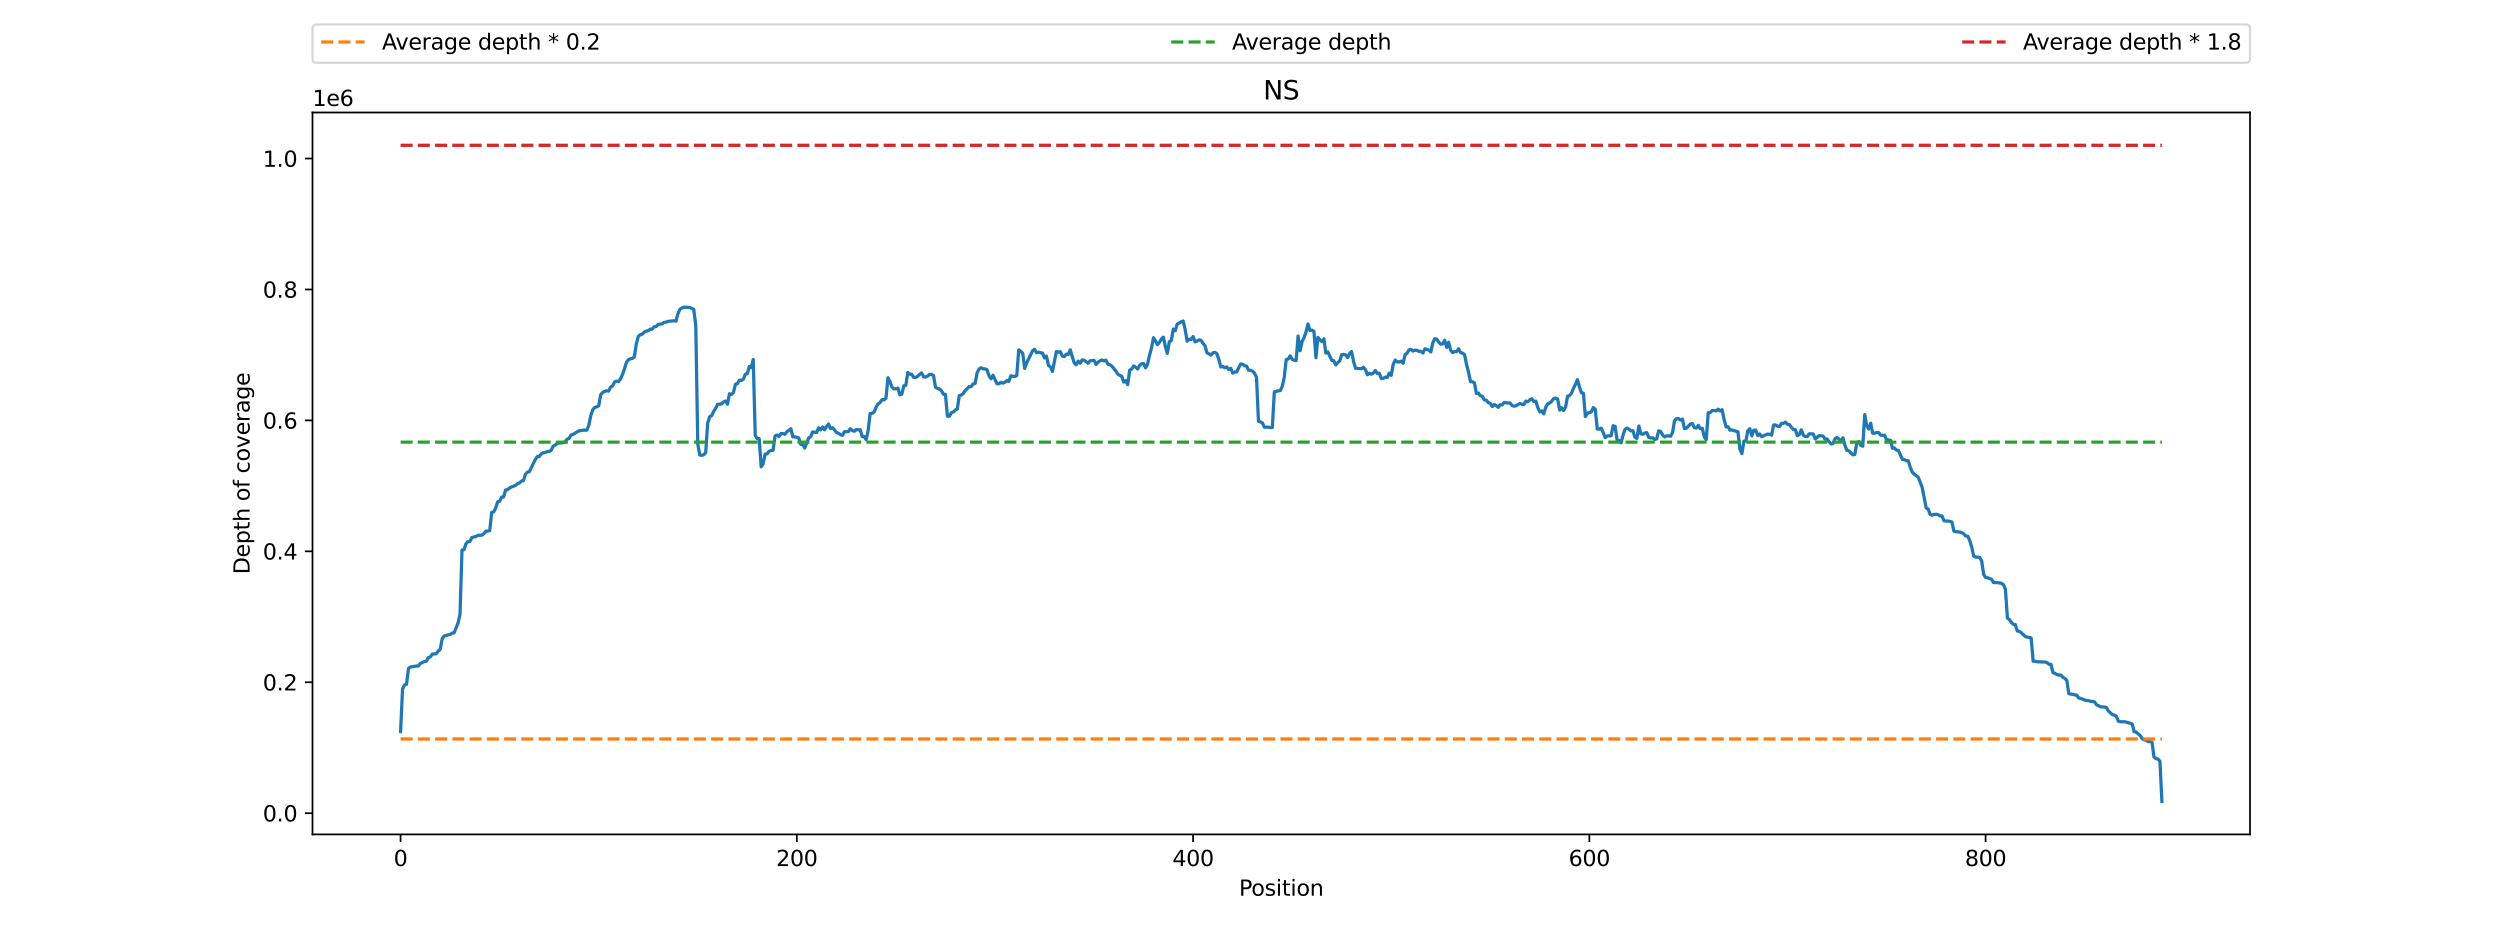 <?xml version="1.0" encoding="utf-8" standalone="no"?>
<!DOCTYPE svg PUBLIC "-//W3C//DTD SVG 1.1//EN"
  "http://www.w3.org/Graphics/SVG/1.1/DTD/svg11.dtd">
<svg xmlns:xlink="http://www.w3.org/1999/xlink" width="1152pt" height="432pt" viewBox="0 0 1152 432" xmlns="http://www.w3.org/2000/svg" version="1.1">
 <defs>
  <style type="text/css">*{stroke-linejoin: round; stroke-linecap: butt}</style>
 </defs>
 <g id="figure_1">
  <g id="patch_1">
   <path d="M 0 432 
L 1152 432 
L 1152 0 
L 0 0 
z
" style="fill: #ffffff"/>
  </g>
  <g id="axes_1">
   <g id="patch_2">
    <path d="M 144 384.48 
L 1036.8 384.48 
L 1036.8 51.84 
L 144 51.84 
z
" style="fill: #ffffff"/>
   </g>
   <g id="matplotlib.axis_1">
    <g id="xtick_1">
     <g id="line2d_1">
      <defs>
       <path id="madbc6faf8f" d="M 0 0 
L 0 3.5 
" style="stroke: #000000; stroke-width: 0.8"/>
      </defs>
      <g>
       <use xlink:href="#madbc6faf8f" x="184.582" y="384.48" style="stroke: #000000; stroke-width: 0.8"/>
      </g>
     </g>
     <g id="text_1">
      <!-- 0 -->
      <g transform="translate(181.401 399.078)scale(0.1 -0.1)">
       <defs>
        <path id="DejaVuSans-30" d="M 2034 4250 
Q 1547 4250 1301 3770 
Q 1056 3291 1056 2328 
Q 1056 1369 1301 889 
Q 1547 409 2034 409 
Q 2525 409 2770 889 
Q 3016 1369 3016 2328 
Q 3016 3291 2770 3770 
Q 2525 4250 2034 4250 
z
M 2034 4750 
Q 2819 4750 3233 4129 
Q 3647 3509 3647 2328 
Q 3647 1150 3233 529 
Q 2819 -91 2034 -91 
Q 1250 -91 836 529 
Q 422 1150 422 2328 
Q 422 3509 836 4129 
Q 1250 4750 2034 4750 
z
" transform="scale(0.016)"/>
       </defs>
       <use xlink:href="#DejaVuSans-30"/>
      </g>
     </g>
    </g>
    <g id="xtick_2">
     <g id="line2d_2">
      <g>
       <use xlink:href="#madbc6faf8f" x="367.177" y="384.48" style="stroke: #000000; stroke-width: 0.8"/>
      </g>
     </g>
     <g id="text_2">
      <!-- 200 -->
      <g transform="translate(357.633 399.078)scale(0.1 -0.1)">
       <defs>
        <path id="DejaVuSans-32" d="M 1228 531 
L 3431 531 
L 3431 0 
L 469 0 
L 469 531 
Q 828 903 1448 1529 
Q 2069 2156 2228 2338 
Q 2531 2678 2651 2914 
Q 2772 3150 2772 3378 
Q 2772 3750 2511 3984 
Q 2250 4219 1831 4219 
Q 1534 4219 1204 4116 
Q 875 4013 500 3803 
L 500 4441 
Q 881 4594 1212 4672 
Q 1544 4750 1819 4750 
Q 2544 4750 2975 4387 
Q 3406 4025 3406 3419 
Q 3406 3131 3298 2873 
Q 3191 2616 2906 2266 
Q 2828 2175 2409 1742 
Q 1991 1309 1228 531 
z
" transform="scale(0.016)"/>
       </defs>
       <use xlink:href="#DejaVuSans-32"/>
       <use xlink:href="#DejaVuSans-30" x="63.623"/>
       <use xlink:href="#DejaVuSans-30" x="127.246"/>
      </g>
     </g>
    </g>
    <g id="xtick_3">
     <g id="line2d_3">
      <g>
       <use xlink:href="#madbc6faf8f" x="549.773" y="384.48" style="stroke: #000000; stroke-width: 0.8"/>
      </g>
     </g>
     <g id="text_3">
      <!-- 400 -->
      <g transform="translate(540.229 399.078)scale(0.1 -0.1)">
       <defs>
        <path id="DejaVuSans-34" d="M 2419 4116 
L 825 1625 
L 2419 1625 
L 2419 4116 
z
M 2253 4666 
L 3047 4666 
L 3047 1625 
L 3713 1625 
L 3713 1100 
L 3047 1100 
L 3047 0 
L 2419 0 
L 2419 1100 
L 313 1100 
L 313 1709 
L 2253 4666 
z
" transform="scale(0.016)"/>
       </defs>
       <use xlink:href="#DejaVuSans-34"/>
       <use xlink:href="#DejaVuSans-30" x="63.623"/>
       <use xlink:href="#DejaVuSans-30" x="127.246"/>
      </g>
     </g>
    </g>
    <g id="xtick_4">
     <g id="line2d_4">
      <g>
       <use xlink:href="#madbc6faf8f" x="732.368" y="384.48" style="stroke: #000000; stroke-width: 0.8"/>
      </g>
     </g>
     <g id="text_4">
      <!-- 600 -->
      <g transform="translate(722.824 399.078)scale(0.1 -0.1)">
       <defs>
        <path id="DejaVuSans-36" d="M 2113 2584 
Q 1688 2584 1439 2293 
Q 1191 2003 1191 1497 
Q 1191 994 1439 701 
Q 1688 409 2113 409 
Q 2538 409 2786 701 
Q 3034 994 3034 1497 
Q 3034 2003 2786 2293 
Q 2538 2584 2113 2584 
z
M 3366 4563 
L 3366 3988 
Q 3128 4100 2886 4159 
Q 2644 4219 2406 4219 
Q 1781 4219 1451 3797 
Q 1122 3375 1075 2522 
Q 1259 2794 1537 2939 
Q 1816 3084 2150 3084 
Q 2853 3084 3261 2657 
Q 3669 2231 3669 1497 
Q 3669 778 3244 343 
Q 2819 -91 2113 -91 
Q 1303 -91 875 529 
Q 447 1150 447 2328 
Q 447 3434 972 4092 
Q 1497 4750 2381 4750 
Q 2619 4750 2861 4703 
Q 3103 4656 3366 4563 
z
" transform="scale(0.016)"/>
       </defs>
       <use xlink:href="#DejaVuSans-36"/>
       <use xlink:href="#DejaVuSans-30" x="63.623"/>
       <use xlink:href="#DejaVuSans-30" x="127.246"/>
      </g>
     </g>
    </g>
    <g id="xtick_5">
     <g id="line2d_5">
      <g>
       <use xlink:href="#madbc6faf8f" x="914.963" y="384.48" style="stroke: #000000; stroke-width: 0.8"/>
      </g>
     </g>
     <g id="text_5">
      <!-- 800 -->
      <g transform="translate(905.419 399.078)scale(0.1 -0.1)">
       <defs>
        <path id="DejaVuSans-38" d="M 2034 2216 
Q 1584 2216 1326 1975 
Q 1069 1734 1069 1313 
Q 1069 891 1326 650 
Q 1584 409 2034 409 
Q 2484 409 2743 651 
Q 3003 894 3003 1313 
Q 3003 1734 2745 1975 
Q 2488 2216 2034 2216 
z
M 1403 2484 
Q 997 2584 770 2862 
Q 544 3141 544 3541 
Q 544 4100 942 4425 
Q 1341 4750 2034 4750 
Q 2731 4750 3128 4425 
Q 3525 4100 3525 3541 
Q 3525 3141 3298 2862 
Q 3072 2584 2669 2484 
Q 3125 2378 3379 2068 
Q 3634 1759 3634 1313 
Q 3634 634 3220 271 
Q 2806 -91 2034 -91 
Q 1263 -91 848 271 
Q 434 634 434 1313 
Q 434 1759 690 2068 
Q 947 2378 1403 2484 
z
M 1172 3481 
Q 1172 3119 1398 2916 
Q 1625 2713 2034 2713 
Q 2441 2713 2670 2916 
Q 2900 3119 2900 3481 
Q 2900 3844 2670 4047 
Q 2441 4250 2034 4250 
Q 1625 4250 1398 4047 
Q 1172 3844 1172 3481 
z
" transform="scale(0.016)"/>
       </defs>
       <use xlink:href="#DejaVuSans-38"/>
       <use xlink:href="#DejaVuSans-30" x="63.623"/>
       <use xlink:href="#DejaVuSans-30" x="127.246"/>
      </g>
     </g>
    </g>
    <g id="text_6">
     <!-- Position -->
     <g transform="translate(570.936 412.757)scale(0.1 -0.1)">
      <defs>
       <path id="DejaVuSans-50" d="M 1259 4147 
L 1259 2394 
L 2053 2394 
Q 2494 2394 2734 2622 
Q 2975 2850 2975 3272 
Q 2975 3691 2734 3919 
Q 2494 4147 2053 4147 
L 1259 4147 
z
M 628 4666 
L 2053 4666 
Q 2838 4666 3239 4311 
Q 3641 3956 3641 3272 
Q 3641 2581 3239 2228 
Q 2838 1875 2053 1875 
L 1259 1875 
L 1259 0 
L 628 0 
L 628 4666 
z
" transform="scale(0.016)"/>
       <path id="DejaVuSans-6f" d="M 1959 3097 
Q 1497 3097 1228 2736 
Q 959 2375 959 1747 
Q 959 1119 1226 758 
Q 1494 397 1959 397 
Q 2419 397 2687 759 
Q 2956 1122 2956 1747 
Q 2956 2369 2687 2733 
Q 2419 3097 1959 3097 
z
M 1959 3584 
Q 2709 3584 3137 3096 
Q 3566 2609 3566 1747 
Q 3566 888 3137 398 
Q 2709 -91 1959 -91 
Q 1206 -91 779 398 
Q 353 888 353 1747 
Q 353 2609 779 3096 
Q 1206 3584 1959 3584 
z
" transform="scale(0.016)"/>
       <path id="DejaVuSans-73" d="M 2834 3397 
L 2834 2853 
Q 2591 2978 2328 3040 
Q 2066 3103 1784 3103 
Q 1356 3103 1142 2972 
Q 928 2841 928 2578 
Q 928 2378 1081 2264 
Q 1234 2150 1697 2047 
L 1894 2003 
Q 2506 1872 2764 1633 
Q 3022 1394 3022 966 
Q 3022 478 2636 193 
Q 2250 -91 1575 -91 
Q 1294 -91 989 -36 
Q 684 19 347 128 
L 347 722 
Q 666 556 975 473 
Q 1284 391 1588 391 
Q 1994 391 2212 530 
Q 2431 669 2431 922 
Q 2431 1156 2273 1281 
Q 2116 1406 1581 1522 
L 1381 1569 
Q 847 1681 609 1914 
Q 372 2147 372 2553 
Q 372 3047 722 3315 
Q 1072 3584 1716 3584 
Q 2034 3584 2315 3537 
Q 2597 3491 2834 3397 
z
" transform="scale(0.016)"/>
       <path id="DejaVuSans-69" d="M 603 3500 
L 1178 3500 
L 1178 0 
L 603 0 
L 603 3500 
z
M 603 4863 
L 1178 4863 
L 1178 4134 
L 603 4134 
L 603 4863 
z
" transform="scale(0.016)"/>
       <path id="DejaVuSans-74" d="M 1172 4494 
L 1172 3500 
L 2356 3500 
L 2356 3053 
L 1172 3053 
L 1172 1153 
Q 1172 725 1289 603 
Q 1406 481 1766 481 
L 2356 481 
L 2356 0 
L 1766 0 
Q 1100 0 847 248 
Q 594 497 594 1153 
L 594 3053 
L 172 3053 
L 172 3500 
L 594 3500 
L 594 4494 
L 1172 4494 
z
" transform="scale(0.016)"/>
       <path id="DejaVuSans-6e" d="M 3513 2113 
L 3513 0 
L 2938 0 
L 2938 2094 
Q 2938 2591 2744 2837 
Q 2550 3084 2163 3084 
Q 1697 3084 1428 2787 
Q 1159 2491 1159 1978 
L 1159 0 
L 581 0 
L 581 3500 
L 1159 3500 
L 1159 2956 
Q 1366 3272 1645 3428 
Q 1925 3584 2291 3584 
Q 2894 3584 3203 3211 
Q 3513 2838 3513 2113 
z
" transform="scale(0.016)"/>
      </defs>
      <use xlink:href="#DejaVuSans-50"/>
      <use xlink:href="#DejaVuSans-6f" x="56.678"/>
      <use xlink:href="#DejaVuSans-73" x="117.859"/>
      <use xlink:href="#DejaVuSans-69" x="169.959"/>
      <use xlink:href="#DejaVuSans-74" x="197.742"/>
      <use xlink:href="#DejaVuSans-69" x="236.951"/>
      <use xlink:href="#DejaVuSans-6f" x="264.734"/>
      <use xlink:href="#DejaVuSans-6e" x="325.916"/>
     </g>
    </g>
   </g>
   <g id="matplotlib.axis_2">
    <g id="ytick_1">
     <g id="line2d_6">
      <defs>
       <path id="m7154c85d6d" d="M 0 0 
L -3.5 0 
" style="stroke: #000000; stroke-width: 0.8"/>
      </defs>
      <g>
       <use xlink:href="#m7154c85d6d" x="144" y="374.708" style="stroke: #000000; stroke-width: 0.8"/>
      </g>
     </g>
     <g id="text_7">
      <!-- 0.0 -->
      <g transform="translate(121.097 378.507)scale(0.1 -0.1)">
       <defs>
        <path id="DejaVuSans-2e" d="M 684 794 
L 1344 794 
L 1344 0 
L 684 0 
L 684 794 
z
" transform="scale(0.016)"/>
       </defs>
       <use xlink:href="#DejaVuSans-30"/>
       <use xlink:href="#DejaVuSans-2e" x="63.623"/>
       <use xlink:href="#DejaVuSans-30" x="95.41"/>
      </g>
     </g>
    </g>
    <g id="ytick_2">
     <g id="line2d_7">
      <g>
       <use xlink:href="#m7154c85d6d" x="144" y="314.377" style="stroke: #000000; stroke-width: 0.8"/>
      </g>
     </g>
     <g id="text_8">
      <!-- 0.2 -->
      <g transform="translate(121.097 318.176)scale(0.1 -0.1)">
       <use xlink:href="#DejaVuSans-30"/>
       <use xlink:href="#DejaVuSans-2e" x="63.623"/>
       <use xlink:href="#DejaVuSans-32" x="95.41"/>
      </g>
     </g>
    </g>
    <g id="ytick_3">
     <g id="line2d_8">
      <g>
       <use xlink:href="#m7154c85d6d" x="144" y="254.046" style="stroke: #000000; stroke-width: 0.8"/>
      </g>
     </g>
     <g id="text_9">
      <!-- 0.4 -->
      <g transform="translate(121.097 257.845)scale(0.1 -0.1)">
       <use xlink:href="#DejaVuSans-30"/>
       <use xlink:href="#DejaVuSans-2e" x="63.623"/>
       <use xlink:href="#DejaVuSans-34" x="95.41"/>
      </g>
     </g>
    </g>
    <g id="ytick_4">
     <g id="line2d_9">
      <g>
       <use xlink:href="#m7154c85d6d" x="144" y="193.715" style="stroke: #000000; stroke-width: 0.8"/>
      </g>
     </g>
     <g id="text_10">
      <!-- 0.6 -->
      <g transform="translate(121.097 197.514)scale(0.1 -0.1)">
       <use xlink:href="#DejaVuSans-30"/>
       <use xlink:href="#DejaVuSans-2e" x="63.623"/>
       <use xlink:href="#DejaVuSans-36" x="95.41"/>
      </g>
     </g>
    </g>
    <g id="ytick_5">
     <g id="line2d_10">
      <g>
       <use xlink:href="#m7154c85d6d" x="144" y="133.384" style="stroke: #000000; stroke-width: 0.8"/>
      </g>
     </g>
     <g id="text_11">
      <!-- 0.8 -->
      <g transform="translate(121.097 137.183)scale(0.1 -0.1)">
       <use xlink:href="#DejaVuSans-30"/>
       <use xlink:href="#DejaVuSans-2e" x="63.623"/>
       <use xlink:href="#DejaVuSans-38" x="95.41"/>
      </g>
     </g>
    </g>
    <g id="ytick_6">
     <g id="line2d_11">
      <g>
       <use xlink:href="#m7154c85d6d" x="144" y="73.053" style="stroke: #000000; stroke-width: 0.8"/>
      </g>
     </g>
     <g id="text_12">
      <!-- 1.0 -->
      <g transform="translate(121.097 76.852)scale(0.1 -0.1)">
       <defs>
        <path id="DejaVuSans-31" d="M 794 531 
L 1825 531 
L 1825 4091 
L 703 3866 
L 703 4441 
L 1819 4666 
L 2450 4666 
L 2450 531 
L 3481 531 
L 3481 0 
L 794 0 
L 794 531 
z
" transform="scale(0.016)"/>
       </defs>
       <use xlink:href="#DejaVuSans-31"/>
       <use xlink:href="#DejaVuSans-2e" x="63.623"/>
       <use xlink:href="#DejaVuSans-30" x="95.41"/>
      </g>
     </g>
    </g>
    <g id="text_13">
     <!-- Depth of coverage -->
     <g transform="translate(115.017 264.602)rotate(-90)scale(0.1 -0.1)">
      <defs>
       <path id="DejaVuSans-44" d="M 1259 4147 
L 1259 519 
L 2022 519 
Q 2988 519 3436 956 
Q 3884 1394 3884 2338 
Q 3884 3275 3436 3711 
Q 2988 4147 2022 4147 
L 1259 4147 
z
M 628 4666 
L 1925 4666 
Q 3281 4666 3915 4102 
Q 4550 3538 4550 2338 
Q 4550 1131 3912 565 
Q 3275 0 1925 0 
L 628 0 
L 628 4666 
z
" transform="scale(0.016)"/>
       <path id="DejaVuSans-65" d="M 3597 1894 
L 3597 1613 
L 953 1613 
Q 991 1019 1311 708 
Q 1631 397 2203 397 
Q 2534 397 2845 478 
Q 3156 559 3463 722 
L 3463 178 
Q 3153 47 2828 -22 
Q 2503 -91 2169 -91 
Q 1331 -91 842 396 
Q 353 884 353 1716 
Q 353 2575 817 3079 
Q 1281 3584 2069 3584 
Q 2775 3584 3186 3129 
Q 3597 2675 3597 1894 
z
M 3022 2063 
Q 3016 2534 2758 2815 
Q 2500 3097 2075 3097 
Q 1594 3097 1305 2825 
Q 1016 2553 972 2059 
L 3022 2063 
z
" transform="scale(0.016)"/>
       <path id="DejaVuSans-70" d="M 1159 525 
L 1159 -1331 
L 581 -1331 
L 581 3500 
L 1159 3500 
L 1159 2969 
Q 1341 3281 1617 3432 
Q 1894 3584 2278 3584 
Q 2916 3584 3314 3078 
Q 3713 2572 3713 1747 
Q 3713 922 3314 415 
Q 2916 -91 2278 -91 
Q 1894 -91 1617 61 
Q 1341 213 1159 525 
z
M 3116 1747 
Q 3116 2381 2855 2742 
Q 2594 3103 2138 3103 
Q 1681 3103 1420 2742 
Q 1159 2381 1159 1747 
Q 1159 1113 1420 752 
Q 1681 391 2138 391 
Q 2594 391 2855 752 
Q 3116 1113 3116 1747 
z
" transform="scale(0.016)"/>
       <path id="DejaVuSans-68" d="M 3513 2113 
L 3513 0 
L 2938 0 
L 2938 2094 
Q 2938 2591 2744 2837 
Q 2550 3084 2163 3084 
Q 1697 3084 1428 2787 
Q 1159 2491 1159 1978 
L 1159 0 
L 581 0 
L 581 4863 
L 1159 4863 
L 1159 2956 
Q 1366 3272 1645 3428 
Q 1925 3584 2291 3584 
Q 2894 3584 3203 3211 
Q 3513 2838 3513 2113 
z
" transform="scale(0.016)"/>
       <path id="DejaVuSans-20" transform="scale(0.016)"/>
       <path id="DejaVuSans-66" d="M 2375 4863 
L 2375 4384 
L 1825 4384 
Q 1516 4384 1395 4259 
Q 1275 4134 1275 3809 
L 1275 3500 
L 2222 3500 
L 2222 3053 
L 1275 3053 
L 1275 0 
L 697 0 
L 697 3053 
L 147 3053 
L 147 3500 
L 697 3500 
L 697 3744 
Q 697 4328 969 4595 
Q 1241 4863 1831 4863 
L 2375 4863 
z
" transform="scale(0.016)"/>
       <path id="DejaVuSans-63" d="M 3122 3366 
L 3122 2828 
Q 2878 2963 2633 3030 
Q 2388 3097 2138 3097 
Q 1578 3097 1268 2742 
Q 959 2388 959 1747 
Q 959 1106 1268 751 
Q 1578 397 2138 397 
Q 2388 397 2633 464 
Q 2878 531 3122 666 
L 3122 134 
Q 2881 22 2623 -34 
Q 2366 -91 2075 -91 
Q 1284 -91 818 406 
Q 353 903 353 1747 
Q 353 2603 823 3093 
Q 1294 3584 2113 3584 
Q 2378 3584 2631 3529 
Q 2884 3475 3122 3366 
z
" transform="scale(0.016)"/>
       <path id="DejaVuSans-76" d="M 191 3500 
L 800 3500 
L 1894 563 
L 2988 3500 
L 3597 3500 
L 2284 0 
L 1503 0 
L 191 3500 
z
" transform="scale(0.016)"/>
       <path id="DejaVuSans-72" d="M 2631 2963 
Q 2534 3019 2420 3045 
Q 2306 3072 2169 3072 
Q 1681 3072 1420 2755 
Q 1159 2438 1159 1844 
L 1159 0 
L 581 0 
L 581 3500 
L 1159 3500 
L 1159 2956 
Q 1341 3275 1631 3429 
Q 1922 3584 2338 3584 
Q 2397 3584 2469 3576 
Q 2541 3569 2628 3553 
L 2631 2963 
z
" transform="scale(0.016)"/>
       <path id="DejaVuSans-61" d="M 2194 1759 
Q 1497 1759 1228 1600 
Q 959 1441 959 1056 
Q 959 750 1161 570 
Q 1363 391 1709 391 
Q 2188 391 2477 730 
Q 2766 1069 2766 1631 
L 2766 1759 
L 2194 1759 
z
M 3341 1997 
L 3341 0 
L 2766 0 
L 2766 531 
Q 2569 213 2275 61 
Q 1981 -91 1556 -91 
Q 1019 -91 701 211 
Q 384 513 384 1019 
Q 384 1609 779 1909 
Q 1175 2209 1959 2209 
L 2766 2209 
L 2766 2266 
Q 2766 2663 2505 2880 
Q 2244 3097 1772 3097 
Q 1472 3097 1187 3025 
Q 903 2953 641 2809 
L 641 3341 
Q 956 3463 1253 3523 
Q 1550 3584 1831 3584 
Q 2591 3584 2966 3190 
Q 3341 2797 3341 1997 
z
" transform="scale(0.016)"/>
       <path id="DejaVuSans-67" d="M 2906 1791 
Q 2906 2416 2648 2759 
Q 2391 3103 1925 3103 
Q 1463 3103 1205 2759 
Q 947 2416 947 1791 
Q 947 1169 1205 825 
Q 1463 481 1925 481 
Q 2391 481 2648 825 
Q 2906 1169 2906 1791 
z
M 3481 434 
Q 3481 -459 3084 -895 
Q 2688 -1331 1869 -1331 
Q 1566 -1331 1297 -1286 
Q 1028 -1241 775 -1147 
L 775 -588 
Q 1028 -725 1275 -790 
Q 1522 -856 1778 -856 
Q 2344 -856 2625 -561 
Q 2906 -266 2906 331 
L 2906 616 
Q 2728 306 2450 153 
Q 2172 0 1784 0 
Q 1141 0 747 490 
Q 353 981 353 1791 
Q 353 2603 747 3093 
Q 1141 3584 1784 3584 
Q 2172 3584 2450 3431 
Q 2728 3278 2906 2969 
L 2906 3500 
L 3481 3500 
L 3481 434 
z
" transform="scale(0.016)"/>
      </defs>
      <use xlink:href="#DejaVuSans-44"/>
      <use xlink:href="#DejaVuSans-65" x="77.002"/>
      <use xlink:href="#DejaVuSans-70" x="138.525"/>
      <use xlink:href="#DejaVuSans-74" x="202.002"/>
      <use xlink:href="#DejaVuSans-68" x="241.211"/>
      <use xlink:href="#DejaVuSans-20" x="304.59"/>
      <use xlink:href="#DejaVuSans-6f" x="336.377"/>
      <use xlink:href="#DejaVuSans-66" x="397.559"/>
      <use xlink:href="#DejaVuSans-20" x="432.764"/>
      <use xlink:href="#DejaVuSans-63" x="464.551"/>
      <use xlink:href="#DejaVuSans-6f" x="519.531"/>
      <use xlink:href="#DejaVuSans-76" x="580.713"/>
      <use xlink:href="#DejaVuSans-65" x="639.893"/>
      <use xlink:href="#DejaVuSans-72" x="701.416"/>
      <use xlink:href="#DejaVuSans-61" x="742.529"/>
      <use xlink:href="#DejaVuSans-67" x="803.809"/>
      <use xlink:href="#DejaVuSans-65" x="867.285"/>
     </g>
    </g>
    <g id="text_14">
     <!-- 1e6 -->
     <g transform="translate(144 48.84)scale(0.1 -0.1)">
      <use xlink:href="#DejaVuSans-31"/>
      <use xlink:href="#DejaVuSans-65" x="63.623"/>
      <use xlink:href="#DejaVuSans-36" x="125.146"/>
     </g>
    </g>
   </g>
   <g id="line2d_12">
    <path d="M 184.582 337.123 
L 185.495 317.519 
L 186.408 315.609 
L 187.321 315.326 
L 188.234 308.02 
L 189.147 307.354 
L 191.886 306.925 
L 192.799 306.836 
L 193.712 305.696 
L 195.538 304.856 
L 196.451 304.707 
L 197.363 303.101 
L 198.276 302.736 
L 199.189 301.424 
L 201.015 301.242 
L 201.928 300.037 
L 202.841 299.249 
L 203.754 294.356 
L 204.667 293.076 
L 205.58 292.882 
L 206.493 292.528 
L 207.406 292.372 
L 208.319 291.731 
L 209.232 291.619 
L 211.058 287.127 
L 211.971 283.068 
L 212.884 253.472 
L 213.797 253.314 
L 214.71 250.539 
L 215.623 249.598 
L 216.536 249.482 
L 217.449 247.67 
L 219.275 247.245 
L 220.188 246.68 
L 222.014 246.627 
L 222.927 245.94 
L 223.84 244.821 
L 225.666 244.546 
L 226.579 236.066 
L 227.492 235.903 
L 228.405 234.076 
L 229.318 231.26 
L 230.231 230.973 
L 231.144 229.052 
L 232.057 229.027 
L 232.97 225.759 
L 233.883 225.67 
L 234.796 224.854 
L 235.709 224.355 
L 237.534 223.731 
L 238.447 222.904 
L 239.36 222.538 
L 240.273 221.667 
L 241.186 221.486 
L 242.099 218.551 
L 243.012 217.563 
L 243.925 217.367 
L 245.751 213.585 
L 246.664 211.736 
L 247.577 210.448 
L 248.49 210.326 
L 249.403 209.158 
L 250.316 208.625 
L 251.229 208.492 
L 252.142 208.098 
L 253.055 208.04 
L 253.968 207.513 
L 254.881 205.595 
L 255.794 205.111 
L 256.707 204.398 
L 257.62 204.158 
L 258.533 204.133 
L 260.359 203.769 
L 261.272 202.362 
L 262.185 202.063 
L 263.098 200.524 
L 264.011 200.157 
L 266.75 198.551 
L 268.576 198.238 
L 270.402 198.212 
L 271.315 196.019 
L 272.228 191.502 
L 273.141 188.792 
L 274.054 187.784 
L 274.967 187.485 
L 275.879 187.006 
L 276.792 181.869 
L 277.705 180.861 
L 278.618 180.366 
L 279.531 180.041 
L 280.444 180.222 
L 281.357 178.407 
L 282.27 177.806 
L 283.183 176.016 
L 284.096 175.617 
L 285.009 175.837 
L 285.922 174.578 
L 286.835 172.59 
L 287.748 170.015 
L 288.661 166.959 
L 289.574 165.75 
L 290.487 165.33 
L 291.4 165.173 
L 292.313 164.433 
L 293.226 158.466 
L 294.139 154.996 
L 295.052 154.216 
L 295.965 153.971 
L 296.878 153.025 
L 297.791 152.566 
L 298.704 152.369 
L 299.617 151.693 
L 300.53 151.674 
L 301.443 150.559 
L 302.356 150.468 
L 303.269 149.442 
L 305.095 149.26 
L 306.008 148.552 
L 306.921 148.455 
L 307.834 148.102 
L 310.573 147.795 
L 311.486 147.997 
L 312.399 144.488 
L 313.312 142.567 
L 314.225 141.896 
L 315.137 141.539 
L 317.876 141.689 
L 318.789 142.094 
L 319.702 142.669 
L 320.615 150.05 
L 321.528 204.477 
L 322.441 209.637 
L 323.354 209.821 
L 324.267 209.539 
L 325.18 208.592 
L 326.093 194.975 
L 327.006 192.042 
L 327.919 191.549 
L 328.832 189.618 
L 329.745 188.174 
L 330.658 186.336 
L 332.484 186.133 
L 333.397 185.227 
L 334.31 184.788 
L 335.223 186.235 
L 336.136 181.439 
L 337.049 181.804 
L 337.962 180.871 
L 338.875 177.069 
L 339.788 176.825 
L 340.701 175.181 
L 341.614 175.308 
L 342.527 174.742 
L 343.44 172.46 
L 344.353 172.163 
L 345.266 168.886 
L 346.179 169.379 
L 347.092 165.627 
L 348.005 200.622 
L 348.918 202.096 
L 349.831 202.14 
L 350.744 215.098 
L 351.657 213.738 
L 352.57 209.26 
L 353.483 209.129 
L 354.396 207.961 
L 355.308 207.623 
L 356.221 207.501 
L 357.134 200.915 
L 358.047 200.436 
L 358.96 201.138 
L 359.873 199.74 
L 360.786 199.832 
L 361.699 200.125 
L 362.612 198.902 
L 364.438 197.605 
L 365.351 201.299 
L 366.264 201.326 
L 367.177 201.509 
L 368.09 201.836 
L 369.003 204.773 
L 369.916 204.87 
L 370.829 206.445 
L 372.655 201.753 
L 373.568 201.217 
L 374.481 199.01 
L 376.307 199.322 
L 377.22 197.127 
L 378.133 198.084 
L 379.046 196.72 
L 379.959 198.048 
L 380.872 196.561 
L 381.785 195.379 
L 382.698 197.502 
L 383.611 197.093 
L 384.524 198.049 
L 385.437 199.322 
L 386.35 199.65 
L 387.263 200.244 
L 388.176 200.64 
L 389.089 198.934 
L 390.915 198.903 
L 391.828 197.573 
L 392.741 198.386 
L 393.654 198.726 
L 394.566 197.94 
L 395.479 198.093 
L 396.392 198.021 
L 397.305 201.167 
L 398.218 201.141 
L 399.131 202.591 
L 400.044 198.333 
L 400.957 190.548 
L 401.87 190.442 
L 402.783 189.858 
L 403.696 187.622 
L 404.609 186.139 
L 405.522 185.521 
L 406.435 184.17 
L 407.348 184.26 
L 408.261 183.488 
L 409.174 174.064 
L 410.087 175.877 
L 411 178.341 
L 411.913 179.212 
L 412.826 179.15 
L 413.739 178.822 
L 414.652 181.924 
L 415.565 181.607 
L 416.478 177.76 
L 417.391 177.594 
L 418.304 171.636 
L 419.217 172.447 
L 420.13 172.448 
L 421.043 173.905 
L 421.956 173.958 
L 422.869 173.395 
L 423.782 172.523 
L 424.695 171.815 
L 425.608 173.679 
L 426.521 173.753 
L 427.434 173.301 
L 428.347 172.54 
L 429.26 172.516 
L 430.173 173.1 
L 431.086 178.437 
L 431.999 179.008 
L 432.912 179.197 
L 433.824 180.122 
L 434.737 181.654 
L 435.65 181.733 
L 436.563 191.742 
L 437.476 191.805 
L 438.389 190.141 
L 439.302 189.871 
L 440.215 188.953 
L 441.128 188.424 
L 442.041 182.311 
L 442.954 182.016 
L 443.867 181.338 
L 444.78 179.96 
L 446.606 178.146 
L 447.519 178.173 
L 448.432 176.88 
L 449.345 176.643 
L 450.258 171.754 
L 451.171 170.002 
L 452.084 169.451 
L 452.997 169.978 
L 453.91 169.977 
L 454.823 170.341 
L 455.736 173.199 
L 456.649 174.541 
L 457.562 172.893 
L 459.388 176.798 
L 460.301 176.833 
L 461.214 176.189 
L 462.127 176.563 
L 463.04 176.178 
L 463.953 175.388 
L 464.866 175.798 
L 465.779 173.157 
L 466.692 173.369 
L 467.605 173.434 
L 468.518 173.082 
L 469.431 161.243 
L 470.344 161.868 
L 471.257 162.778 
L 472.17 169.745 
L 473.082 167.226 
L 475.821 161.646 
L 476.734 160.957 
L 477.647 162.541 
L 478.56 162.266 
L 479.473 162.591 
L 480.386 162.669 
L 481.299 164.943 
L 482.212 164.107 
L 483.125 168.367 
L 484.038 169.053 
L 484.951 171.178 
L 486.777 161.987 
L 487.69 162.278 
L 488.603 162.024 
L 489.516 164.078 
L 490.429 164.317 
L 491.342 163.171 
L 492.255 163.349 
L 493.168 161.18 
L 494.994 167.228 
L 495.907 168.067 
L 496.82 166.421 
L 497.733 167.381 
L 498.646 165.843 
L 499.559 165.942 
L 501.385 167.406 
L 502.298 166.251 
L 504.124 166.034 
L 505.037 167.948 
L 505.95 166.888 
L 506.863 166.284 
L 507.776 165.865 
L 508.689 166.303 
L 509.602 165.944 
L 510.515 167.808 
L 511.428 168.04 
L 512.34 168.701 
L 514.166 170.932 
L 515.079 172.392 
L 515.992 172.96 
L 516.905 173.384 
L 517.818 176.072 
L 518.731 175.407 
L 519.644 177.256 
L 520.557 170.554 
L 521.47 170.07 
L 522.383 168.635 
L 523.296 169.165 
L 524.209 170.029 
L 525.122 168.405 
L 526.035 167.671 
L 526.948 167.491 
L 527.861 169.489 
L 528.774 167.919 
L 529.687 163.66 
L 530.6 160.452 
L 531.513 155.612 
L 532.426 157.074 
L 533.339 158.826 
L 534.252 157.771 
L 535.165 156.225 
L 536.078 155.369 
L 536.991 159.72 
L 537.904 162.841 
L 538.817 157.455 
L 539.73 156.957 
L 540.643 151.658 
L 541.556 152.396 
L 542.469 149.326 
L 544.295 148.313 
L 545.208 147.916 
L 546.121 151.845 
L 547.034 157.244 
L 547.947 156.279 
L 548.86 156.408 
L 549.773 155.079 
L 550.686 157.526 
L 551.598 157.176 
L 552.511 156.6 
L 553.424 156.821 
L 554.337 158.172 
L 555.25 159.282 
L 556.163 162.574 
L 557.076 163.041 
L 557.989 163.653 
L 558.902 162.582 
L 559.815 162.37 
L 560.728 162.947 
L 561.641 165.638 
L 562.554 169.104 
L 563.467 168.827 
L 564.38 169.462 
L 565.293 169.101 
L 566.206 170.262 
L 567.119 169.744 
L 568.032 171.95 
L 568.945 171.41 
L 569.858 171.405 
L 571.684 167.723 
L 572.597 167.862 
L 573.51 168.51 
L 574.423 168.719 
L 575.336 170.573 
L 576.249 170.617 
L 577.162 171.022 
L 578.075 171.932 
L 578.988 173.776 
L 579.901 194.129 
L 580.814 194.395 
L 581.727 194.897 
L 582.64 196.83 
L 584.466 196.836 
L 585.379 197.061 
L 586.292 196.976 
L 587.205 180.597 
L 589.031 180.091 
L 589.944 179.98 
L 590.856 178.1 
L 591.769 173.93 
L 592.682 165.689 
L 593.595 165.429 
L 594.508 163.973 
L 595.421 165.577 
L 596.334 165.957 
L 597.247 166.209 
L 598.16 154.834 
L 599.073 161.604 
L 599.986 157.41 
L 600.899 155.592 
L 601.812 152.943 
L 602.725 149.26 
L 603.638 152.366 
L 604.551 152.103 
L 605.464 152.712 
L 606.377 164.831 
L 607.29 155.495 
L 608.203 156.554 
L 609.116 157.407 
L 610.029 156.121 
L 610.942 162.698 
L 611.855 162.121 
L 613.681 166.052 
L 614.594 166.195 
L 615.507 168.171 
L 616.42 167.118 
L 617.333 166.306 
L 618.246 163.446 
L 619.159 163.32 
L 620.072 163.524 
L 620.985 164.793 
L 621.898 162.895 
L 622.811 161.971 
L 623.724 166.573 
L 624.637 169.707 
L 627.376 169.887 
L 628.289 169.189 
L 629.202 170.376 
L 630.114 172.678 
L 631.027 171.985 
L 631.94 172.422 
L 632.853 171.907 
L 633.766 170.713 
L 634.679 172.126 
L 635.592 171.999 
L 636.505 174.469 
L 637.418 174.341 
L 638.331 173.776 
L 639.244 173.948 
L 640.157 171.934 
L 641.07 172.981 
L 641.983 167.932 
L 642.896 165.916 
L 643.809 166.76 
L 644.722 166.78 
L 645.635 166.422 
L 646.548 167.415 
L 647.461 163.44 
L 648.374 162.756 
L 649.287 161.228 
L 650.2 160.991 
L 651.113 161.784 
L 652.026 161.352 
L 652.939 161.403 
L 653.852 161.897 
L 654.765 161.893 
L 655.678 162.668 
L 656.591 160.723 
L 657.504 160.977 
L 658.417 161.348 
L 659.33 162.176 
L 660.243 157.945 
L 661.156 156.081 
L 662.069 156.285 
L 662.982 157.668 
L 663.895 158.573 
L 664.808 158.464 
L 665.721 156.802 
L 666.634 160.093 
L 667.547 157.727 
L 668.46 161.371 
L 669.372 162.458 
L 670.285 161.984 
L 671.198 162.051 
L 672.111 160.722 
L 673.024 162.409 
L 673.937 162.752 
L 674.85 163.342 
L 675.763 167.92 
L 676.676 171.38 
L 677.589 175.824 
L 678.502 175.929 
L 679.415 176.423 
L 680.328 181.305 
L 681.241 181.107 
L 682.154 182.401 
L 683.067 182.614 
L 683.98 184.302 
L 684.893 184.403 
L 685.806 185.542 
L 686.719 185.891 
L 687.632 187.342 
L 688.545 186.394 
L 689.458 186.917 
L 690.371 187.708 
L 691.284 186.504 
L 692.197 186.574 
L 693.11 185.468 
L 694.936 185.714 
L 695.849 185.666 
L 696.762 186.897 
L 697.675 187.148 
L 698.588 187.005 
L 699.501 186.383 
L 700.414 185.91 
L 701.327 186.295 
L 702.24 186.4 
L 703.153 184.843 
L 704.066 185.106 
L 704.979 184.223 
L 705.892 183.735 
L 706.805 185.051 
L 707.718 184.855 
L 708.63 187.825 
L 709.543 189.805 
L 710.456 189.361 
L 711.369 190.708 
L 712.282 187.608 
L 713.195 186.102 
L 714.108 185.674 
L 715.021 184.882 
L 715.934 183.661 
L 716.847 183.427 
L 717.76 183.864 
L 718.673 188.954 
L 719.586 187.865 
L 720.499 189.161 
L 721.412 187.65 
L 722.325 182.605 
L 723.238 182.266 
L 724.151 181.149 
L 725.064 178.932 
L 725.977 177.076 
L 726.89 174.96 
L 727.803 178.253 
L 728.716 180.965 
L 729.629 181.196 
L 730.542 191.982 
L 731.455 190.389 
L 732.368 190.191 
L 733.281 189.782 
L 734.194 187.8 
L 735.107 188.626 
L 736.02 197.68 
L 736.933 197.747 
L 737.846 197.315 
L 738.759 199.333 
L 739.672 201.681 
L 740.585 200.911 
L 742.411 200.787 
L 743.324 196.16 
L 744.237 196.489 
L 745.15 202.704 
L 746.063 203.029 
L 746.976 204.069 
L 747.888 200.55 
L 748.801 197.832 
L 749.714 197.274 
L 750.627 197.754 
L 751.54 198.545 
L 752.453 198.483 
L 753.366 201.501 
L 754.279 202.025 
L 755.192 196.292 
L 756.105 199.918 
L 757.018 200.086 
L 757.931 199.488 
L 758.844 199.384 
L 759.757 201.552 
L 760.67 201.794 
L 761.583 201.776 
L 762.496 202.554 
L 763.409 202.188 
L 764.322 198.523 
L 765.235 198.795 
L 766.148 200.442 
L 767.061 201.335 
L 767.974 200.816 
L 768.887 200.836 
L 769.8 201.034 
L 770.713 199.33 
L 771.626 193.814 
L 772.539 192.938 
L 773.452 192.898 
L 774.365 193.579 
L 775.278 193.136 
L 776.191 197.502 
L 777.104 197.307 
L 778.93 195.377 
L 779.843 195.126 
L 780.756 197.033 
L 781.669 197.258 
L 782.582 195.999 
L 783.495 197.565 
L 784.408 197.357 
L 785.321 201.308 
L 786.234 202.62 
L 787.146 190.199 
L 788.059 190.127 
L 788.972 189.189 
L 789.885 189.159 
L 790.798 189.329 
L 791.711 188.552 
L 792.624 189.361 
L 793.537 188.785 
L 794.45 193.298 
L 795.363 196.676 
L 796.276 196.644 
L 797.189 198.213 
L 798.102 198.126 
L 800.841 198.991 
L 801.754 206.971 
L 802.667 209.051 
L 803.58 203.302 
L 804.493 203.203 
L 805.406 198.472 
L 806.319 197.522 
L 807.232 200.86 
L 808.145 198.228 
L 809.058 198.207 
L 809.971 200.709 
L 810.884 199.991 
L 811.797 201.243 
L 813.623 200.357 
L 814.536 200.027 
L 815.449 200.112 
L 816.362 200.538 
L 817.275 195.831 
L 818.188 195.831 
L 819.101 196.445 
L 820.014 196.448 
L 820.927 195.08 
L 821.84 195.084 
L 822.753 194.531 
L 823.666 195.542 
L 824.579 195.658 
L 825.492 196.949 
L 826.404 197.921 
L 827.317 198.019 
L 828.23 200.781 
L 829.143 200.181 
L 830.056 198.049 
L 830.969 200.559 
L 831.882 201.098 
L 832.795 201.142 
L 833.708 199.887 
L 835.534 199.947 
L 836.447 202.269 
L 838.273 200.724 
L 840.099 200.946 
L 841.012 202.426 
L 841.925 202.263 
L 842.838 203.545 
L 843.751 204.554 
L 844.664 204.39 
L 845.577 202.144 
L 846.49 201.597 
L 847.403 202.365 
L 848.316 203.289 
L 849.229 201.723 
L 850.142 205.204 
L 851.055 207.533 
L 851.968 207.746 
L 853.794 209.564 
L 854.707 209.407 
L 855.62 204.034 
L 856.533 203.468 
L 857.446 205.213 
L 858.359 205.59 
L 859.272 191.045 
L 860.185 196.095 
L 861.098 197.685 
L 862.011 195.012 
L 862.924 199.624 
L 863.837 199.655 
L 864.75 199.257 
L 865.663 199.369 
L 866.575 200.511 
L 867.488 200.64 
L 868.401 200.558 
L 869.314 202.576 
L 871.14 202.873 
L 872.053 206.524 
L 872.966 206.419 
L 873.879 207.403 
L 874.792 207.55 
L 876.618 211.679 
L 877.531 211.804 
L 878.444 212.31 
L 879.357 212.32 
L 880.27 215.452 
L 881.183 217.566 
L 882.096 218.517 
L 883.922 219.911 
L 885.748 224.622 
L 887.574 234.037 
L 888.487 234.545 
L 889.4 237.047 
L 890.313 237.399 
L 891.226 237.081 
L 892.139 236.983 
L 893.052 237.114 
L 893.965 237.733 
L 894.878 237.735 
L 895.791 240.012 
L 897.617 240.108 
L 898.53 240.248 
L 899.443 240.535 
L 900.356 244.744 
L 901.269 245.02 
L 903.095 245.151 
L 904.008 245.471 
L 904.921 246.008 
L 905.833 247.016 
L 906.746 247.051 
L 907.659 249.085 
L 908.572 252.069 
L 909.485 256.305 
L 910.398 256.672 
L 912.224 256.863 
L 913.137 258.405 
L 914.05 264.61 
L 914.963 266.11 
L 915.876 266.235 
L 917.702 266.92 
L 918.615 268.434 
L 920.441 268.483 
L 922.267 268.774 
L 923.18 269.408 
L 924.093 271.455 
L 925.006 284.792 
L 925.919 285.476 
L 926.832 286.815 
L 927.745 287.731 
L 928.658 287.771 
L 929.571 290.759 
L 930.484 290.894 
L 931.397 291.583 
L 933.223 293.302 
L 934.136 293.603 
L 935.049 293.683 
L 935.962 294.008 
L 936.875 304.689 
L 937.788 304.704 
L 938.701 304.952 
L 942.353 305.058 
L 943.266 305.313 
L 944.179 306.105 
L 945.091 306.123 
L 946.004 309.929 
L 946.917 310.265 
L 947.83 310.848 
L 948.743 311.041 
L 949.656 311.047 
L 950.569 312.075 
L 951.482 312.641 
L 952.395 313.504 
L 953.308 319.611 
L 954.221 319.837 
L 955.134 319.925 
L 956.047 320.252 
L 956.96 320.299 
L 957.873 321.646 
L 958.786 321.841 
L 959.699 322.165 
L 960.612 322.607 
L 962.438 322.87 
L 963.351 323.181 
L 964.264 323.186 
L 965.177 323.453 
L 966.09 324.78 
L 967.003 325.177 
L 967.916 325.711 
L 969.742 325.77 
L 970.655 326.066 
L 971.568 327.644 
L 973.394 329.33 
L 974.307 329.494 
L 975.22 330.142 
L 976.133 332.28 
L 977.046 332.601 
L 978.872 332.584 
L 979.785 332.729 
L 980.698 333.065 
L 981.611 333.259 
L 982.524 333.651 
L 983.437 337.22 
L 984.349 337.335 
L 986.175 338.932 
L 987.088 340.335 
L 988.001 340.94 
L 988.914 340.982 
L 989.827 341.741 
L 990.74 341.692 
L 991.653 341.972 
L 992.566 348.863 
L 993.479 349.566 
L 994.392 349.793 
L 995.305 350.762 
L 996.218 369.36 
L 996.218 369.36 
" clip-path="url(#p540045d91f)" style="fill: none; stroke: #1f77b4; stroke-width: 1.5; stroke-linecap: square"/>
   </g>
   <g id="line2d_13">
    <path d="M 184.582 340.514 
L 996.218 340.514 
L 996.218 340.514 
" clip-path="url(#p540045d91f)" style="fill: none; stroke-dasharray: 5.55,2.4; stroke-dashoffset: 0; stroke: #ff7f0e; stroke-width: 1.5"/>
   </g>
   <g id="line2d_14">
    <path d="M 184.582 203.737 
L 996.218 203.737 
L 996.218 203.737 
" clip-path="url(#p540045d91f)" style="fill: none; stroke-dasharray: 5.55,2.4; stroke-dashoffset: 0; stroke: #2ca02c; stroke-width: 1.5"/>
   </g>
   <g id="line2d_15">
    <path d="M 184.582 66.96 
L 996.218 66.96 
L 996.218 66.96 
" clip-path="url(#p540045d91f)" style="fill: none; stroke-dasharray: 5.55,2.4; stroke-dashoffset: 0; stroke: #d62728; stroke-width: 1.5"/>
   </g>
   <g id="patch_3">
    <path d="M 144 384.48 
L 144 51.84 
" style="fill: none; stroke: #000000; stroke-width: 0.8; stroke-linejoin: miter; stroke-linecap: square"/>
   </g>
   <g id="patch_4">
    <path d="M 1036.8 384.48 
L 1036.8 51.84 
" style="fill: none; stroke: #000000; stroke-width: 0.8; stroke-linejoin: miter; stroke-linecap: square"/>
   </g>
   <g id="patch_5">
    <path d="M 144 384.48 
L 1036.8 384.48 
" style="fill: none; stroke: #000000; stroke-width: 0.8; stroke-linejoin: miter; stroke-linecap: square"/>
   </g>
   <g id="patch_6">
    <path d="M 144 51.84 
L 1036.8 51.84 
" style="fill: none; stroke: #000000; stroke-width: 0.8; stroke-linejoin: miter; stroke-linecap: square"/>
   </g>
   <g id="text_15">
    <!-- NS -->
    <g transform="translate(582.102 45.84)scale(0.12 -0.12)">
     <defs>
      <path id="DejaVuSans-4e" d="M 628 4666 
L 1478 4666 
L 3547 763 
L 3547 4666 
L 4159 4666 
L 4159 0 
L 3309 0 
L 1241 3903 
L 1241 0 
L 628 0 
L 628 4666 
z
" transform="scale(0.016)"/>
      <path id="DejaVuSans-53" d="M 3425 4513 
L 3425 3897 
Q 3066 4069 2747 4153 
Q 2428 4238 2131 4238 
Q 1616 4238 1336 4038 
Q 1056 3838 1056 3469 
Q 1056 3159 1242 3001 
Q 1428 2844 1947 2747 
L 2328 2669 
Q 3034 2534 3370 2195 
Q 3706 1856 3706 1288 
Q 3706 609 3251 259 
Q 2797 -91 1919 -91 
Q 1588 -91 1214 -16 
Q 841 59 441 206 
L 441 856 
Q 825 641 1194 531 
Q 1563 422 1919 422 
Q 2459 422 2753 634 
Q 3047 847 3047 1241 
Q 3047 1584 2836 1778 
Q 2625 1972 2144 2069 
L 1759 2144 
Q 1053 2284 737 2584 
Q 422 2884 422 3419 
Q 422 4038 858 4394 
Q 1294 4750 2059 4750 
Q 2388 4750 2728 4690 
Q 3069 4631 3425 4513 
z
" transform="scale(0.016)"/>
     </defs>
     <use xlink:href="#DejaVuSans-4e"/>
     <use xlink:href="#DejaVuSans-53" x="74.805"/>
    </g>
   </g>
   <g id="legend_1">
    <g id="patch_7">
     <path d="M 146 28.936 
L 1034.8 28.936 
Q 1036.8 28.936 1036.8 26.936 
L 1036.8 13.258 
Q 1036.8 11.258 1034.8 11.258 
L 146 11.258 
Q 144 11.258 144 13.258 
L 144 26.936 
Q 144 28.936 146 28.936 
z
" style="fill: #ffffff; opacity: 0.8; stroke: #cccccc; stroke-linejoin: miter"/>
    </g>
    <g id="line2d_16">
     <path d="M 148 19.356 
L 158 19.356 
L 168 19.356 
" style="fill: none; stroke-dasharray: 5.55,2.4; stroke-dashoffset: 0; stroke: #ff7f0e; stroke-width: 1.5"/>
    </g>
    <g id="text_16">
     <!-- Average depth * 0.2 -->
     <g transform="translate(176 22.856)scale(0.1 -0.1)">
      <defs>
       <path id="DejaVuSans-41" d="M 2188 4044 
L 1331 1722 
L 3047 1722 
L 2188 4044 
z
M 1831 4666 
L 2547 4666 
L 4325 0 
L 3669 0 
L 3244 1197 
L 1141 1197 
L 716 0 
L 50 0 
L 1831 4666 
z
" transform="scale(0.016)"/>
       <path id="DejaVuSans-64" d="M 2906 2969 
L 2906 4863 
L 3481 4863 
L 3481 0 
L 2906 0 
L 2906 525 
Q 2725 213 2448 61 
Q 2172 -91 1784 -91 
Q 1150 -91 751 415 
Q 353 922 353 1747 
Q 353 2572 751 3078 
Q 1150 3584 1784 3584 
Q 2172 3584 2448 3432 
Q 2725 3281 2906 2969 
z
M 947 1747 
Q 947 1113 1208 752 
Q 1469 391 1925 391 
Q 2381 391 2643 752 
Q 2906 1113 2906 1747 
Q 2906 2381 2643 2742 
Q 2381 3103 1925 3103 
Q 1469 3103 1208 2742 
Q 947 2381 947 1747 
z
" transform="scale(0.016)"/>
       <path id="DejaVuSans-2a" d="M 3009 3897 
L 1888 3291 
L 3009 2681 
L 2828 2375 
L 1778 3009 
L 1778 1831 
L 1422 1831 
L 1422 3009 
L 372 2375 
L 191 2681 
L 1313 3291 
L 191 3897 
L 372 4206 
L 1422 3572 
L 1422 4750 
L 1778 4750 
L 1778 3572 
L 2828 4206 
L 3009 3897 
z
" transform="scale(0.016)"/>
      </defs>
      <use xlink:href="#DejaVuSans-41"/>
      <use xlink:href="#DejaVuSans-76" x="62.533"/>
      <use xlink:href="#DejaVuSans-65" x="121.713"/>
      <use xlink:href="#DejaVuSans-72" x="183.236"/>
      <use xlink:href="#DejaVuSans-61" x="224.35"/>
      <use xlink:href="#DejaVuSans-67" x="285.629"/>
      <use xlink:href="#DejaVuSans-65" x="349.105"/>
      <use xlink:href="#DejaVuSans-20" x="410.629"/>
      <use xlink:href="#DejaVuSans-64" x="442.416"/>
      <use xlink:href="#DejaVuSans-65" x="505.893"/>
      <use xlink:href="#DejaVuSans-70" x="567.416"/>
      <use xlink:href="#DejaVuSans-74" x="630.893"/>
      <use xlink:href="#DejaVuSans-68" x="670.102"/>
      <use xlink:href="#DejaVuSans-20" x="733.48"/>
      <use xlink:href="#DejaVuSans-2a" x="765.268"/>
      <use xlink:href="#DejaVuSans-20" x="815.268"/>
      <use xlink:href="#DejaVuSans-30" x="847.055"/>
      <use xlink:href="#DejaVuSans-2e" x="910.678"/>
      <use xlink:href="#DejaVuSans-32" x="942.465"/>
     </g>
    </g>
    <g id="line2d_17">
     <path d="M 539.724 19.356 
L 549.724 19.356 
L 559.724 19.356 
" style="fill: none; stroke-dasharray: 5.55,2.4; stroke-dashoffset: 0; stroke: #2ca02c; stroke-width: 1.5"/>
    </g>
    <g id="text_17">
     <!-- Average depth -->
     <g transform="translate(567.724 22.856)scale(0.1 -0.1)">
      <use xlink:href="#DejaVuSans-41"/>
      <use xlink:href="#DejaVuSans-76" x="62.533"/>
      <use xlink:href="#DejaVuSans-65" x="121.713"/>
      <use xlink:href="#DejaVuSans-72" x="183.236"/>
      <use xlink:href="#DejaVuSans-61" x="224.35"/>
      <use xlink:href="#DejaVuSans-67" x="285.629"/>
      <use xlink:href="#DejaVuSans-65" x="349.105"/>
      <use xlink:href="#DejaVuSans-20" x="410.629"/>
      <use xlink:href="#DejaVuSans-64" x="442.416"/>
      <use xlink:href="#DejaVuSans-65" x="505.893"/>
      <use xlink:href="#DejaVuSans-70" x="567.416"/>
      <use xlink:href="#DejaVuSans-74" x="630.893"/>
      <use xlink:href="#DejaVuSans-68" x="670.102"/>
     </g>
    </g>
    <g id="line2d_18">
     <path d="M 904.189 19.356 
L 914.189 19.356 
L 924.189 19.356 
" style="fill: none; stroke-dasharray: 5.55,2.4; stroke-dashoffset: 0; stroke: #d62728; stroke-width: 1.5"/>
    </g>
    <g id="text_18">
     <!-- Average depth * 1.8 -->
     <g transform="translate(932.189 22.856)scale(0.1 -0.1)">
      <use xlink:href="#DejaVuSans-41"/>
      <use xlink:href="#DejaVuSans-76" x="62.533"/>
      <use xlink:href="#DejaVuSans-65" x="121.713"/>
      <use xlink:href="#DejaVuSans-72" x="183.236"/>
      <use xlink:href="#DejaVuSans-61" x="224.35"/>
      <use xlink:href="#DejaVuSans-67" x="285.629"/>
      <use xlink:href="#DejaVuSans-65" x="349.105"/>
      <use xlink:href="#DejaVuSans-20" x="410.629"/>
      <use xlink:href="#DejaVuSans-64" x="442.416"/>
      <use xlink:href="#DejaVuSans-65" x="505.893"/>
      <use xlink:href="#DejaVuSans-70" x="567.416"/>
      <use xlink:href="#DejaVuSans-74" x="630.893"/>
      <use xlink:href="#DejaVuSans-68" x="670.102"/>
      <use xlink:href="#DejaVuSans-20" x="733.48"/>
      <use xlink:href="#DejaVuSans-2a" x="765.268"/>
      <use xlink:href="#DejaVuSans-20" x="815.268"/>
      <use xlink:href="#DejaVuSans-31" x="847.055"/>
      <use xlink:href="#DejaVuSans-2e" x="910.678"/>
      <use xlink:href="#DejaVuSans-38" x="942.465"/>
     </g>
    </g>
   </g>
  </g>
 </g>
 <defs>
  <clipPath id="p540045d91f">
   <rect x="144" y="51.84" width="892.8" height="332.64"/>
  </clipPath>
 </defs>
</svg>
